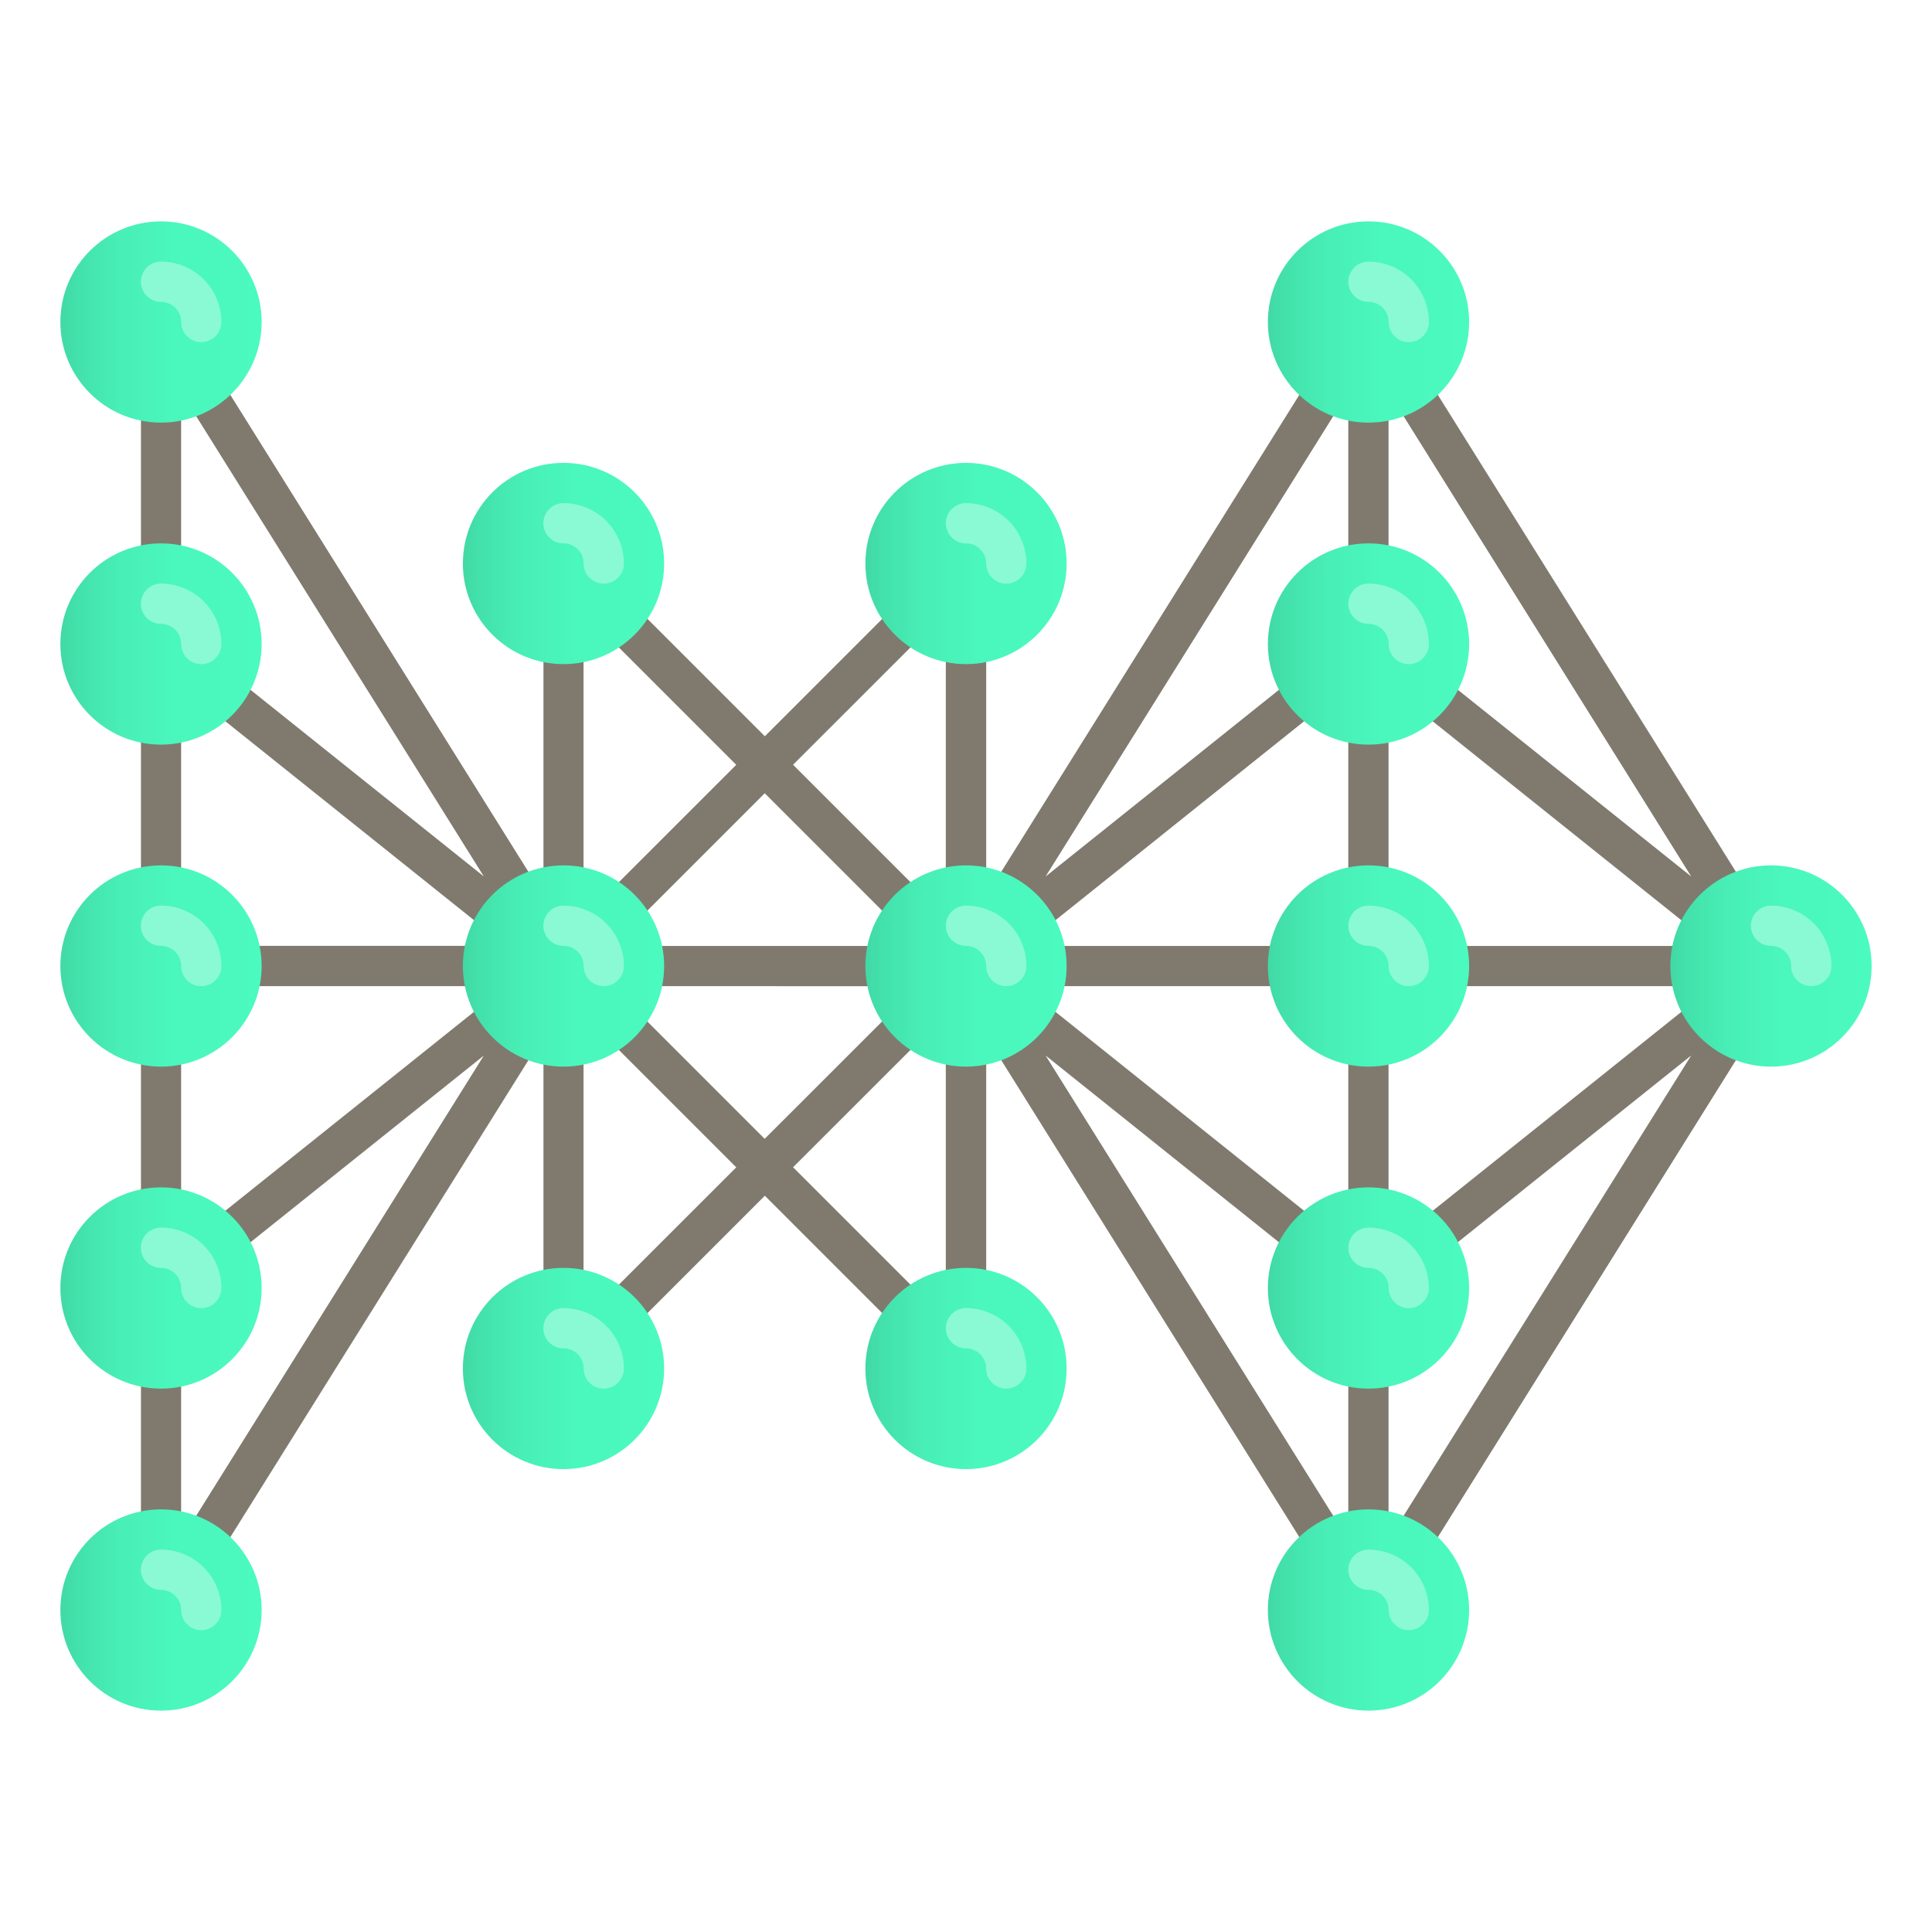 <!-- icon666.com - MILLIONS vector ICONS FREE --><svg viewBox="0 0 24 24" xmlns="http://www.w3.org/2000/svg" xmlns:xlink="http://www.w3.org/1999/xlink"><linearGradient id="linear-gradient" gradientUnits="userSpaceOnUse" x1="3.25" x2=".75" y1="4" y2="4"><stop offset="0" stop-color="#4bfabf"></stop><stop offset=".437" stop-color="#4af7bd"></stop><stop offset=".7" stop-color="#48efb6"></stop><stop offset=".916" stop-color="#43e1ab"></stop><stop offset="1" stop-color="#41d9a5"></stop></linearGradient><linearGradient id="linear-gradient-2" xlink:href="#linear-gradient" y1="8" y2="8"></linearGradient><linearGradient id="linear-gradient-3" xlink:href="#linear-gradient" y1="12" y2="12"></linearGradient><linearGradient id="linear-gradient-4" xlink:href="#linear-gradient" y1="16" y2="16"></linearGradient><linearGradient id="linear-gradient-5" xlink:href="#linear-gradient" y1="20" y2="20"></linearGradient><linearGradient id="linear-gradient-6" x1="18.25" x2="15.75" xlink:href="#linear-gradient" y2="4"></linearGradient><linearGradient id="linear-gradient-7" x1="18.25" x2="15.75" xlink:href="#linear-gradient" y1="8" y2="8"></linearGradient><linearGradient id="linear-gradient-8" x1="18.25" x2="15.75" xlink:href="#linear-gradient" y1="12" y2="12"></linearGradient><linearGradient id="linear-gradient-9" x1="18.25" x2="15.75" xlink:href="#linear-gradient" y1="16" y2="16"></linearGradient><linearGradient id="linear-gradient-10" x1="18.25" x2="15.75" xlink:href="#linear-gradient" y1="20" y2="20"></linearGradient><linearGradient id="linear-gradient-11" x1="8.25" x2="5.75" xlink:href="#linear-gradient" y1="7" y2="7"></linearGradient><linearGradient id="linear-gradient-12" x1="8.25" x2="5.75" xlink:href="#linear-gradient" y1="12" y2="12"></linearGradient><linearGradient id="linear-gradient-13" x1="8.25" x2="5.75" xlink:href="#linear-gradient" y1="17" y2="17"></linearGradient><linearGradient id="linear-gradient-14" x1="13.25" x2="10.75" xlink:href="#linear-gradient" y1="7" y2="7"></linearGradient><linearGradient id="linear-gradient-15" x1="13.25" x2="10.75" xlink:href="#linear-gradient" y1="12" y2="12"></linearGradient><linearGradient id="linear-gradient-16" x1="13.25" x2="10.75" xlink:href="#linear-gradient" y1="17" y2="17"></linearGradient><linearGradient id="linear-gradient-17" x1="23.25" x2="20.75" xlink:href="#linear-gradient" y1="12" y2="12"></linearGradient><g id="FLAT"><path d="m22.238 12.009a.223.223 0 0 0 .002-.058.236.236 0 0 0 -.037-.077l.01-.006-5-8-.212.132-.212-.132-4.538 7.26v-4.128h-.25l-.177-.177-2.323 2.323-2.323-2.323-.177.177h-.25v4.129l-4.538-7.261-.212.132h-.25v16h.25l.212.132 4.538-7.261v4.129h.25l.177.177 2.323-2.323 2.323 2.323.177-.177h.25v-4.129l4.538 7.261.212-.132.212.132 5-8c.005-.008.001-.017.005-.025.005-.01.015-.015.019-.025a.234.234 0 0 0 .002-.074zm-19.988-3.489 4.037 3.23h-4.037zm0 3.73h4.037l-4.037 3.23zm0-4.37v-3.009l3.76 6.016zm0 8.241 3.76-3.008-3.76 6.016zm9.146-3.87-1.897 1.896-1.897-1.897zm-3.793-.5 1.897-1.897 1.897 1.897zm9.146 0h-4.037l4.037-3.231zm.5-3.23 4.037 3.23h-4.037zm0-.641v-3.009l3.76 6.017zm-.5 0-3.76 3.008 3.76-6.017zm0 4.37v3.23l-4.037-3.23zm.5 0h4.037l-4.037 3.23zm-5.5-4.646v3.793l-1.897-1.897zm-4.5 3.793v-3.793l1.897 1.897zm0 5v-3.793l1.897 1.897zm4.5-3.793v3.793l-1.897-1.897zm5 3.517v3.008l-3.76-6.017zm.5 3.008v-3.009l3.76-3.009z" fill="#807a6e"></path><circle cx="2" cy="4" fill="url(#linear-gradient)" r="1.25"></circle><circle cx="2" cy="8" fill="url(#linear-gradient-2)" r="1.25"></circle><circle cx="2" cy="12" fill="url(#linear-gradient-3)" r="1.25"></circle><circle cx="2" cy="16" fill="url(#linear-gradient-4)" r="1.25"></circle><circle cx="2" cy="20" fill="url(#linear-gradient-5)" r="1.25"></circle><circle cx="17" cy="4" fill="url(#linear-gradient-6)" r="1.25"></circle><circle cx="17" cy="8" fill="url(#linear-gradient-7)" r="1.25"></circle><circle cx="17" cy="12" fill="url(#linear-gradient-8)" r="1.25"></circle><circle cx="17" cy="16" fill="url(#linear-gradient-9)" r="1.25"></circle><circle cx="17" cy="20" fill="url(#linear-gradient-10)" r="1.25"></circle><circle cx="7" cy="7" fill="url(#linear-gradient-11)" r="1.25"></circle><circle cx="7" cy="12" fill="url(#linear-gradient-12)" r="1.25"></circle><circle cx="7" cy="17" fill="url(#linear-gradient-13)" r="1.25"></circle><circle cx="12" cy="7" fill="url(#linear-gradient-14)" r="1.25"></circle><circle cx="12" cy="12" fill="url(#linear-gradient-15)" r="1.25"></circle><circle cx="12" cy="17" fill="url(#linear-gradient-16)" r="1.25"></circle><circle cx="22" cy="12" fill="url(#linear-gradient-17)" r="1.25"></circle></g><g id="Highlight" fill="#8afad4"><path d="m2 3.25a.25.25 0 0 0 0 .5.25.25 0 0 1 .25.25.25.25 0 0 0 .5 0 .751.751 0 0 0 -.75-.75z"></path><path d="m2 7.25a.25.25 0 0 0 0 .5.25.25 0 0 1 .25.25.25.25 0 0 0 .5 0 .751.751 0 0 0 -.75-.75z"></path><path d="m2 11.25a.25.25 0 0 0 0 .5.25.25 0 0 1 .25.25.25.25 0 0 0 .5 0 .751.751 0 0 0 -.75-.75z"></path><path d="m2 15.25a.25.25 0 0 0 0 .5.25.25 0 0 1 .25.25.25.25 0 0 0 .5 0 .751.751 0 0 0 -.75-.75z"></path><path d="m2 19.25a.25.25 0 0 0 0 .5.25.25 0 0 1 .25.25.25.25 0 0 0 .5 0 .751.751 0 0 0 -.75-.75z"></path><path d="m17 3.25a.25.25 0 0 0 0 .5.25.25 0 0 1 .25.25.25.25 0 0 0 .5 0 .751.751 0 0 0 -.75-.75z"></path><path d="m17 7.25a.25.25 0 0 0 0 .5.25.25 0 0 1 .25.25.25.25 0 0 0 .5 0 .751.751 0 0 0 -.75-.75z"></path><path d="m17 11.25a.25.25 0 0 0 0 .5.25.25 0 0 1 .25.25.25.25 0 0 0 .5 0 .751.751 0 0 0 -.75-.75z"></path><path d="m17 15.25a.25.25 0 0 0 0 .5.25.25 0 0 1 .25.25.25.25 0 0 0 .5 0 .751.751 0 0 0 -.75-.75z"></path><path d="m17 19.25a.25.25 0 0 0 0 .5.25.25 0 0 1 .25.25.25.25 0 0 0 .5 0 .751.751 0 0 0 -.75-.75z"></path><path d="m7 6.25a.25.25 0 0 0 0 .5.25.25 0 0 1 .25.25.25.25 0 0 0 .5 0 .751.751 0 0 0 -.75-.75z"></path><path d="m7 11.25a.25.25 0 0 0 0 .5.25.25 0 0 1 .25.25.25.25 0 0 0 .5 0 .751.751 0 0 0 -.75-.75z"></path><path d="m7 16.25a.25.25 0 0 0 0 .5.25.25 0 0 1 .25.25.25.25 0 0 0 .5 0 .751.751 0 0 0 -.75-.75z"></path><path d="m12 6.25a.25.25 0 0 0 0 .5.25.25 0 0 1 .25.25.25.25 0 0 0 .5 0 .751.751 0 0 0 -.75-.75z"></path><path d="m12 11.25a.25.25 0 0 0 0 .5.25.25 0 0 1 .25.25.25.25 0 0 0 .5 0 .751.751 0 0 0 -.75-.75z"></path><path d="m12 16.25a.25.25 0 0 0 0 .5.25.25 0 0 1 .25.25.25.25 0 0 0 .5 0 .751.751 0 0 0 -.75-.75z"></path><path d="m22 11.25a.25.25 0 0 0 0 .5.25.25 0 0 1 .25.25.25.25 0 0 0 .5 0 .751.751 0 0 0 -.75-.75z"></path></g></svg>